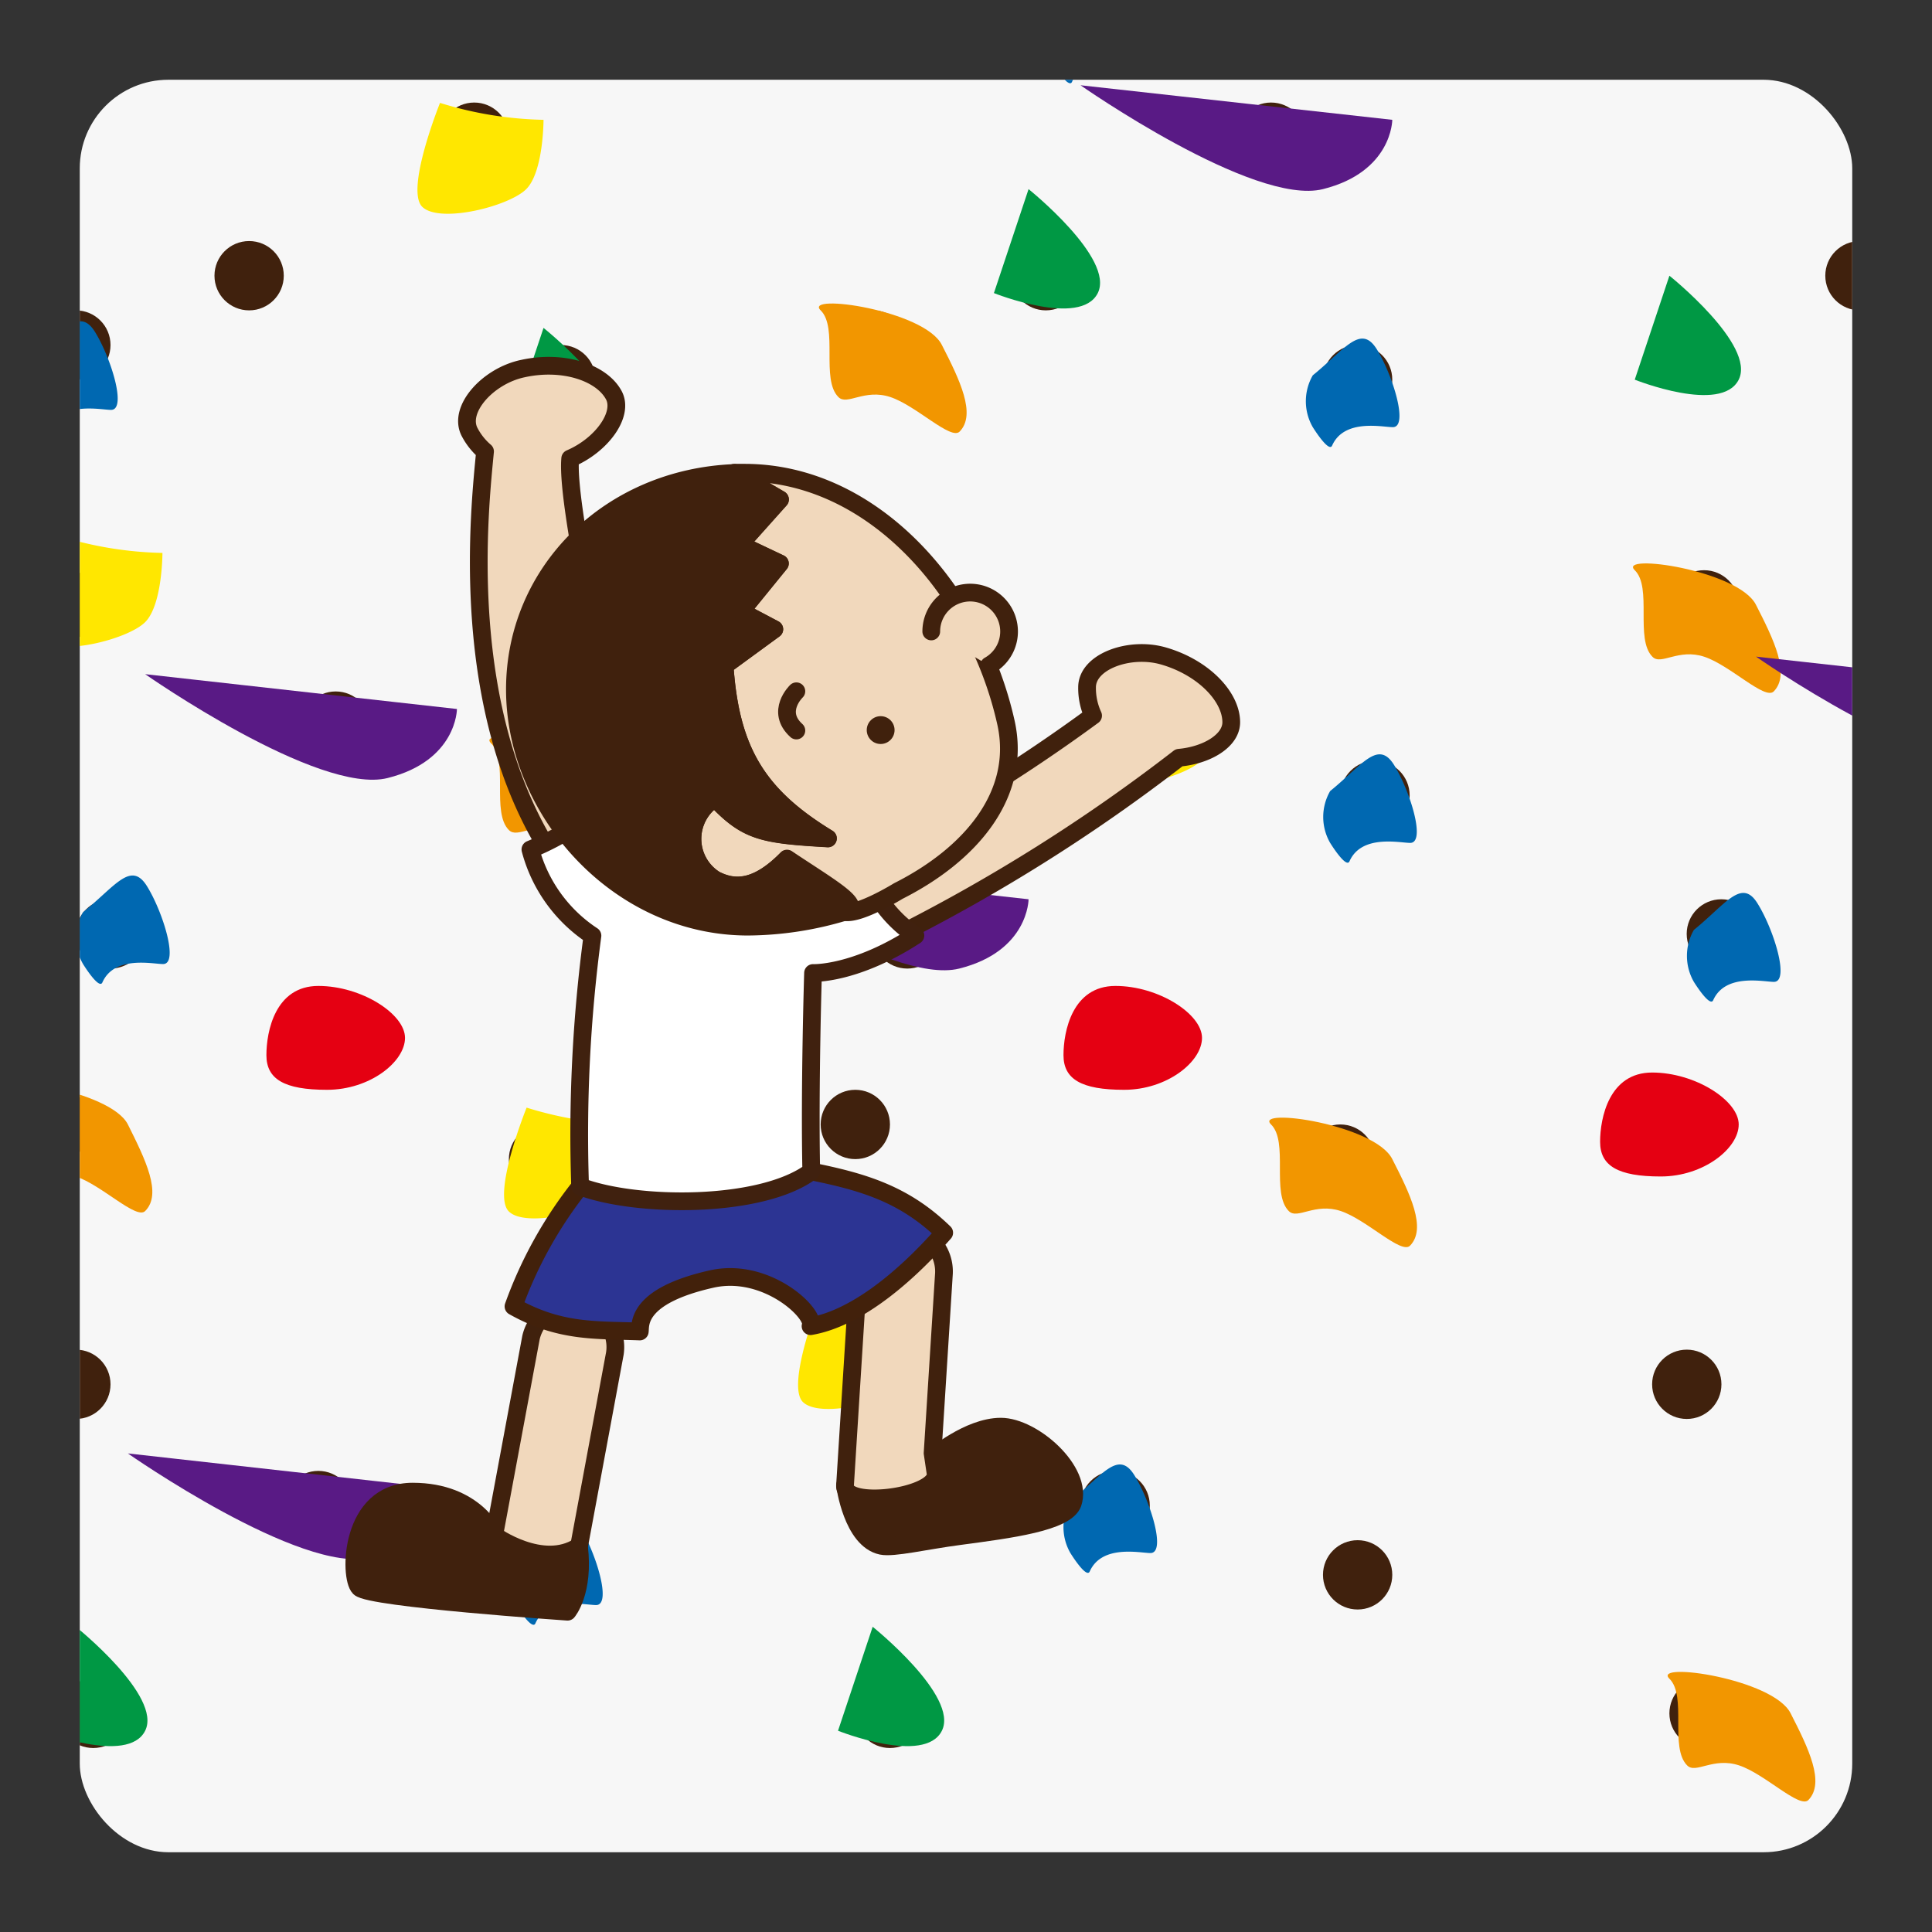 <svg id="レイヤー_1" data-name="レイヤー 1" xmlns="http://www.w3.org/2000/svg" xmlns:xlink="http://www.w3.org/1999/xlink" viewBox="0 0 218 218"><rect x="0" y="0" width="218" height="218" fill="#333333" stroke="none"/><defs><style>.cls-1,.cls-4{fill:none;}.cls-2{clip-path:url(#clip-path);}.cls-3{fill:#f7f7f7;}.cls-14,.cls-15,.cls-3,.cls-4{stroke:#40210d;}.cls-14,.cls-15,.cls-16,.cls-17,.cls-3,.cls-4{stroke-linecap:round;stroke-linejoin:round;}.cls-5{fill:#94c035;}.cls-6{fill:#ed801b;}.cls-14,.cls-7{fill:#40210d;}.cls-8{fill:#f29600;}.cls-9{fill:#ffe700;}.cls-10{fill:#0068b1;}.cls-11{fill:#e50012;}.cls-12{fill:#591a85;}.cls-13{fill:#009844;}.cls-14,.cls-15,.cls-16,.cls-17{stroke-width:2px;}.cls-15{fill:#f1d8bc;}.cls-16{fill:#2c3493;stroke:#42210b;}.cls-17{fill:#fff;stroke:#40210f;}</style><clipPath id="clip-path"><rect id="SVGID" class="cls-1" x="9" y="9" width="200" height="200" rx="10"/></clipPath></defs><title>25-6-1 クライミング</title><g class="cls-2"><rect class="cls-3" x="-7.07" y="-31.43" width="363.53" height="242.35" transform="translate(349.38 179.5) rotate(-180)"/><polygon class="cls-4" points="-7.07 210.92 355.02 210.92 374.04 265.65 -25.86 265.65 -7.07 210.92"/><polygon class="cls-5" points="173.71 265.65 72.71 265.65 82.18 210.92 173.71 210.92 173.71 265.05 173.71 265.65"/><polygon class="cls-6" points="-25.86 265.65 -7.07 210.92 82.18 210.92 72.71 265.65 -25.86 265.65"/><polygon class="cls-6" points="173.71 265.65 173.71 265.05 173.71 210.92 263.94 210.92 273.46 265.65 173.71 265.65"/><polygon class="cls-4" points="-25.86 265.65 -7.07 210.92 355.02 210.92 374.04 265.65 374.04 289.1 -26.62 289.1 -26.62 265.65 -25.86 265.65"/><circle class="cls-7" cx="215.73" cy="3.75" r="3.91"/><circle class="cls-7" cx="190.33" cy="38.93" r="3.91"/><circle class="cls-7" cx="219.64" cy="81.93" r="3.91"/><circle class="cls-7" cx="209.87" cy="31.11" r="3.91"/><circle class="cls-7" cx="192.28" cy="68.25" r="3.91"/><circle class="cls-7" cx="194.23" cy="105.38" r="3.91"/><circle class="cls-7" cx="188.37" cy="126.88" r="3.91"/><circle class="cls-7" cx="217.69" cy="169.88" r="3.91"/><circle class="cls-7" cx="219.64" cy="117.11" r="3.91"/><circle class="cls-7" cx="190.33" cy="156.2" r="3.91"/><circle class="cls-7" cx="192.28" cy="193.33" r="3.91"/><circle class="cls-7" cx="123.87" cy="3.75" r="3.91"/><circle class="cls-7" cx="143.42" cy="15.48" r="3.91"/><circle class="cls-7" cx="98.47" cy="38.93" r="3.91"/><circle class="cls-7" cx="153.19" cy="42.84" r="3.91"/><circle class="cls-7" cx="127.78" cy="81.93" r="3.91"/><circle class="cls-7" cx="118.01" cy="31.11" r="3.91"/><circle class="cls-7" cx="100.42" cy="68.25" r="3.91"/><circle class="cls-7" cx="155.15" cy="89.75" r="3.91"/><circle class="cls-7" cx="102.38" cy="105.38" r="3.91"/><circle class="cls-7" cx="96.51" cy="126.88" r="3.91"/><circle class="cls-7" cx="151.24" cy="130.79" r="3.91"/><circle class="cls-7" cx="125.83" cy="169.88" r="3.91"/><circle class="cls-7" cx="127.78" cy="117.11" r="3.91"/><circle class="cls-7" cx="98.47" cy="156.2" r="3.91"/><circle class="cls-7" cx="153.19" cy="177.7" r="3.91"/><circle class="cls-7" cx="100.42" cy="193.33" r="3.91"/><circle class="cls-7" cx="33.97" cy="3.75" r="3.91"/><circle class="cls-7" cx="53.51" cy="15.48" r="3.91"/><circle class="cls-7" cx="8.56" cy="38.93" r="3.91"/><circle class="cls-7" cx="63.29" cy="42.84" r="3.91"/><circle class="cls-7" cx="37.88" cy="81.93" r="3.91"/><circle class="cls-7" cx="28.11" cy="31.11" r="3.91"/><circle class="cls-7" cx="10.52" cy="68.25" r="3.91"/><circle class="cls-7" cx="65.24" cy="89.75" r="3.91"/><circle class="cls-7" cx="12.47" cy="105.38" r="3.91"/><circle class="cls-7" cx="6.61" cy="126.88" r="3.91"/><circle class="cls-7" cx="61.33" cy="130.79" r="3.91"/><circle class="cls-7" cx="35.92" cy="169.88" r="3.91"/><circle class="cls-7" cx="37.88" cy="117.11" r="3.91"/><circle class="cls-7" cx="8.56" cy="156.2" r="3.91"/><circle class="cls-7" cx="63.29" cy="177.7" r="3.91"/><circle class="cls-7" cx="10.52" cy="193.33" r="3.91"/><path class="cls-8" d="M198.14,68.25c2,3.91,3.91,7.82,2,9.77-1,1-4.89-2.93-7.82-3.91s-4.89,1-5.86,0c-2-2,0-7.82-2-9.77S196.19,64.34,198.14,68.25Z"/><path class="cls-8" d="M202.05,193.33c2,3.91,3.91,7.82,2,9.78-1,1-4.89-2.94-7.82-3.91s-4.89,1-5.86,0c-2-2,0-7.82-2-9.78S200.1,189.42,202.05,193.33Z"/><path class="cls-8" d="M157.1,130.79c2,3.91,3.91,7.82,2,9.77-1,1-4.88-2.93-7.81-3.91s-4.89,1-5.87,0c-2-2,0-7.81-2-9.77S155.15,126.88,157.1,130.79Z"/><path class="cls-8" d="M14.43,126.88c1.95,3.91,3.9,7.82,1.95,9.77-1,1-4.89-2.93-7.82-3.9s-4.88,1-5.86,0c-2-2,0-7.82-2-9.78S12.47,123,14.43,126.88Z"/><path class="cls-8" d="M106.28,38.93c2,3.91,3.91,7.82,2,9.77-1,1-4.89-2.93-7.82-3.9s-4.88,1-5.86,0c-2-2,0-7.82-2-9.78S104.33,35,106.28,38.93Z"/><path class="cls-8" d="M69.15,87.79c1.95,3.91,3.91,7.82,1.95,9.78-1,1-4.88-2.94-7.81-3.91s-4.89,1-5.87,0c-2-2,0-7.82-2-9.78S67.2,83.88,69.15,87.79Z"/><path class="cls-9" d="M137.56,78s0,5.86-2,7.82-9.77,3.91-11.73,2,2-11.72,2-11.72A42,42,0,0,0,137.56,78Z"/><path class="cls-9" d="M104.33,148.38s0,5.86-2,7.82-9.78,3.91-11.73,2,1.95-11.72,1.95-11.72A42,42,0,0,0,104.33,148.38Z"/><path class="cls-9" d="M71.1,126.88s0,5.87-1.95,7.82-9.77,3.91-11.73,2,2-11.72,2-11.72A41.91,41.91,0,0,0,71.1,126.88Z"/><path class="cls-9" d="M18.33,62.39s0,5.86-1.95,7.81-9.77,3.91-11.73,2,2-11.73,2-11.73A41.71,41.71,0,0,0,18.33,62.39Z"/><path class="cls-9" d="M61.33,13.52s0,5.87-1.95,7.82-9.77,3.91-11.73,2,2-11.73,2-11.73A41.91,41.91,0,0,0,61.33,13.52Z"/><path class="cls-10" d="M65.45,172.32c1.81,2.93,3.61,8.79,1.81,8.79-1.16,0-5.49-1-6.85,2.07-.38.85-2.18-2.07-2.18-2.07a5.88,5.88,0,0,1,0-5.86C61.84,172.32,63.65,169.39,65.45,172.32Z"/><path class="cls-10" d="M16.59,100c1.81,2.93,3.61,8.78,1.81,8.78-1.17,0-5.49-1-6.85,2.08-.38.85-2.18-2.08-2.18-2.08a5.86,5.86,0,0,1,0-5.85C13,100,14.78,97.08,16.59,100Z"/><path class="cls-10" d="M10.73,37.47c1.8,2.92,3.61,8.78,1.8,8.78-1.16,0-5.48-1-6.85,2.08-.37.85-2.18-2.08-2.18-2.08a5.91,5.91,0,0,1,0-5.86C7.11,37.47,8.92,34.54,10.73,37.47Z"/><path class="cls-10" d="M126-1.62c1.81,2.93,3.61,8.78,1.81,8.78-1.17,0-5.49-1-6.85,2.08-.38.85-2.19-2.08-2.19-2.08a5.89,5.89,0,0,1,0-5.85C122.43-1.62,124.23-4.55,126-1.62Z"/><path class="cls-10" d="M219.85,166.46c1.81,2.93,3.61,8.78,1.81,8.78-1.16,0-5.49-1-6.85,2.08-.38.85-2.18-2.08-2.18-2.08a5.86,5.86,0,0,1,0-5.85C216.24,166.46,218.05,163.53,219.85,166.46Z"/><path class="cls-10" d="M155.36,39.42c1.8,2.93,3.61,8.78,1.8,8.78-1.16,0-5.48-1-6.85,2.08-.37.85-2.18-2.08-2.18-2.08a5.86,5.86,0,0,1,0-5.85C151.74,39.42,153.55,36.49,155.36,39.42Z"/><path class="cls-10" d="M157.31,86.33c1.81,2.93,3.61,8.78,1.81,8.78-1.17,0-5.49-1-6.85,2.08-.38.85-2.18-2.08-2.18-2.08a5.86,5.86,0,0,1,0-5.85C153.7,86.33,155.5,83.4,157.31,86.33Z"/><path class="cls-10" d="M128,166.46c1.81,2.93,3.62,8.78,1.81,8.78-1.16,0-5.48-1-6.85,2.08-.38.85-2.18-2.08-2.18-2.08a5.86,5.86,0,0,1,0-5.85C124.38,166.46,126.19,163.53,128,166.46Z"/><path class="cls-10" d="M198.35,102c1.81,2.93,3.62,8.79,1.81,8.79-1.16,0-5.48-1-6.85,2.07-.38.85-2.18-2.07-2.18-2.07a5.88,5.88,0,0,1,0-5.86C194.74,102,196.55,99,198.35,102Z"/><path class="cls-10" d="M217.9.33c1.8,2.93,3.61,8.79,1.8,8.79-1.16,0-5.48-1-6.84,2.07-.38.85-2.19-2.07-2.19-2.07a5.91,5.91,0,0,1,0-5.86C214.29.33,216.09-2.6,217.9.33Z"/><path class="cls-11" d="M180.55,128.84c0,2.7,2,3.91,6.84,3.91s8.8-3.17,8.8-5.87-4.92-5.86-9.77-5.86S180.55,126.14,180.55,128.84Z"/><path class="cls-11" d="M92.6,70.2c0,2.7,2,3.91,6.84,3.91s8.8-3.16,8.8-5.86-4.92-5.86-9.77-5.86S92.6,67.5,92.6,70.2Z"/><path class="cls-11" d="M120,119.06c0,2.7,2,3.91,6.84,3.91s8.79-3.16,8.79-5.86-4.91-5.86-9.77-5.86S120,116.37,120,119.06Z"/><path class="cls-11" d="M30.06,119.06c0,2.7,2,3.91,6.84,3.91s8.8-3.16,8.8-5.86-4.92-5.86-9.78-5.86S30.06,116.37,30.06,119.06Z"/><path class="cls-12" d="M233.32,78l-35.18-3.91s19.55,13.68,27.37,11.73S233.32,78,233.32,78Z"/><path class="cls-12" d="M252.87,126.88,217.69,123s19.54,13.68,27.36,11.73S252.87,126.88,252.87,126.88Z"/><path class="cls-12" d="M116.06,101.47l-35.18-3.9s19.54,13.68,27.36,11.72S116.06,101.47,116.06,101.47Z"/><path class="cls-12" d="M157.1,13.52l-35.18-3.9s19.54,13.68,27.36,11.72S157.1,13.52,157.1,13.52Z"/><path class="cls-12" d="M51.56,80,16.38,76.07S35.92,89.75,43.74,87.79,51.56,80,51.56,80Z"/><path class="cls-12" d="M49.61,167.93,14.43,164S34,177.7,41.79,175.74,49.61,167.93,49.61,167.93Z"/><path class="cls-13" d="M188.37,31.11l-3.91,11.73s9.77,3.91,11.73,0S188.37,31.11,188.37,31.11Z"/><path class="cls-13" d="M116.06,21.34l-3.91,11.73s9.77,3.91,11.72,0S116.06,21.34,116.06,21.34Z"/><path class="cls-13" d="M98.47,183.56l-3.91,11.73s9.77,3.91,11.72,0S98.47,183.56,98.47,183.56Z"/><path class="cls-13" d="M61.33,37,57.42,48.7s9.78,3.91,11.73,0S61.33,37,61.33,37Z"/><path class="cls-13" d="M32-6,28.11,5.71s9.77,3.91,11.72,0S32-6,32-6Z"/><path class="cls-13" d="M8.56,183.56,4.65,195.29s9.78,3.91,11.73,0S8.56,183.56,8.56,183.56Z"/><path class="cls-14" d="M95.35,167.6s.81,6.13,4.12,6.83c1.34.28,4.93-.59,8.81-1.1,5.71-.76,12-1.57,12.77-3.72,1.2-3.61-4.49-8.63-8.12-8.63s-7.63,3.44-7.63,3.44Z"/><path class="cls-15" d="M105.59,166.4l-.36-2.43,1.28-20.25a4.82,4.82,0,0,0-9.62-.61L95.35,167.6C95.18,170.26,105.43,169,105.59,166.4Z"/><path class="cls-15" d="M60.13,180.93A4.83,4.83,0,0,0,64.87,177l4.51-24.28a4.82,4.82,0,0,0-9.47-1.77l-4.52,24.29a4.82,4.82,0,0,0,3.86,5.62A5.33,5.33,0,0,0,60.13,180.93Z"/><path class="cls-15" d="M96.84,97a186.64,186.64,0,0,0,26.5-16.25,7.38,7.38,0,0,1-.68-3.2c0-2.91,4.81-4.64,8.63-3.53,4.47,1.29,7.64,4.57,7.64,7.48,0,2.07-2.73,3.72-5.89,4a195.76,195.76,0,0,1-31.93,20.12A4.81,4.81,0,1,1,96.84,97Z"/><path class="cls-15" d="M53,48.77c-1.37-2.57,2.07-6.36,6-7.18,4.56-1,8.89.45,10.26,3,1.16,2.16-1.36,5.63-4.92,7.15-.54,5.86,5.43,30.56,7.45,43.31a4.83,4.83,0,0,1-4,5.51,5,5,0,0,1-.76.06c-2.33,0-3.45-2-4.75-4.07C51.56,80,54.12,57.38,54.73,50.94A7.33,7.33,0,0,1,53,48.77Z"/><path class="cls-14" d="M65.33,174.48c.62,5.17-1.29,7.38-1.29,7.38s-22.28-1.51-23.48-2.71-1.11-10.84,6-10.84,9.19,4.91,9.19,4.91S61.2,177.15,65.33,174.48Z"/><path class="cls-16" d="M65.46,133.88s18.26,2.81,26.08-1.7c6,1.2,10.56,2.61,15,6.92C101.35,145,96,148.87,91.46,149.64c.66-1.35-4.93-6.72-11.16-5.32-8.62,1.94-8,5.21-8.11,5.92-5-.19-9,.12-14.25-2.83A47.73,47.73,0,0,1,65.46,133.88Z"/><path class="cls-17" d="M91.74,109.79s-.4,12.85-.2,22.39c-5.62,4.21-19.75,4.11-26.08,1.7a169.28,169.28,0,0,1,1.39-28.3,16.76,16.76,0,0,1-7-9.73,29.55,29.55,0,0,0,9.35-6.1L80.8,99.41l15.75-6.07s.12,7.8,6.74,12.22C96.46,110,91.74,109.79,91.74,109.79Z"/><path class="cls-15" d="M80.68,99.24a5.42,5.42,0,0,1,0-9.19c3.56,3.78,5.3,4.11,12.74,4.54-8-4.86-11-9.94-11.66-19.5L87.37,71l-3.78-2L88,63.58l-4.54-2.16L88,56.34l-5.14-3c.38,0,.76,0,1.15,0,14.67,0,26.25,13.61,29.5,28.2,1.8,8.11-4,14.89-12.15,19,0,0-4.28,2.64-6,2.38-2.65-.4-3.52-4-6.55-6C85.65,100.06,83.16,100.53,80.68,99.24Z"/><path class="cls-14" d="M58.1,77.79c0-13.25,10.67-23.87,24.78-24.42l5.14,3-4.54,5.08L88,63.58,83.59,69l3.78,2-5.61,4.11c.64,9.56,3.7,14.64,11.66,19.5-7.44-.43-9.18-.76-12.74-4.54a5.42,5.42,0,0,0,0,9.19c2.48,1.29,5,.82,8.12-2.38,5,3.33,8.64,5.36,6.55,6a38.45,38.45,0,0,1-11,1.68C69.67,104.53,58.1,91.39,58.1,77.79Z"/><path class="cls-15" d="M111.61,75.09a4.39,4.39,0,1,0-6.53-3.84"/><circle class="cls-7" cx="99.37" cy="82.38" r="1.57"/><path class="cls-15" d="M89.86,78s-2.38,2.27,0,4.43"/></g></svg>